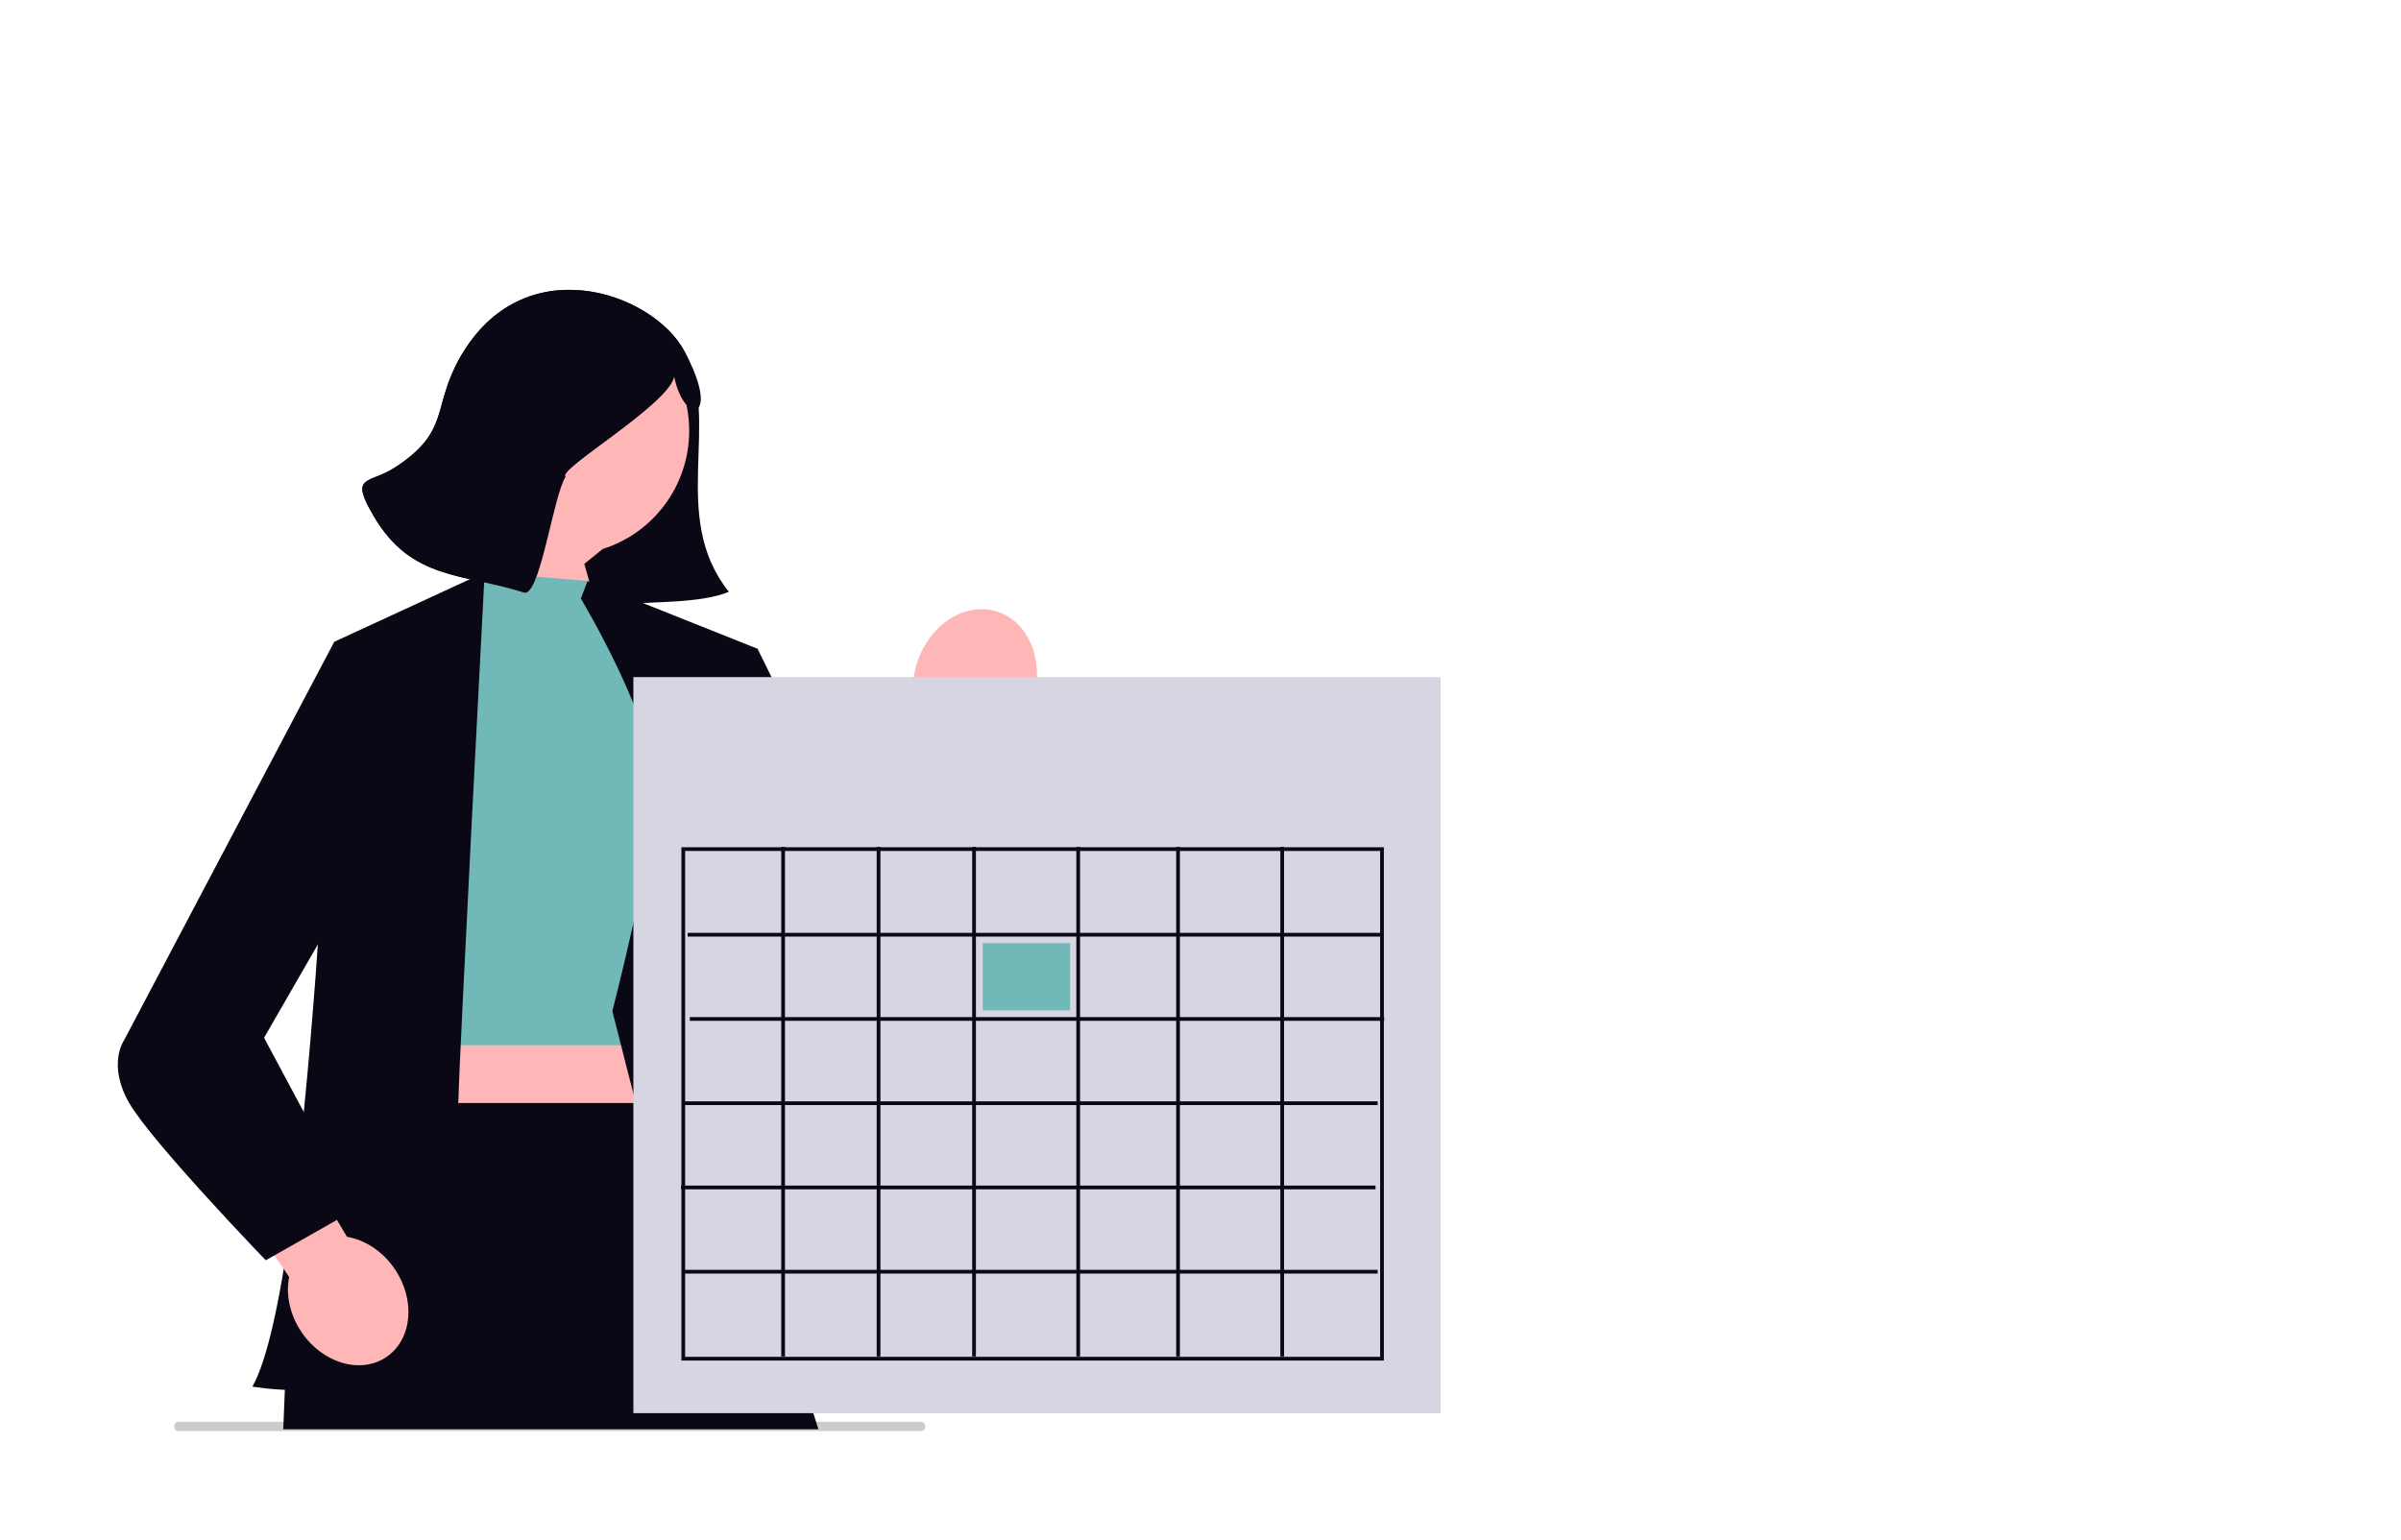 <svg width="265" height="170" viewBox="0 0 265 170" fill="none" xmlns="http://www.w3.org/2000/svg">
<path d="M70.947 67.027C70.983 67.16 70.888 67.252 70.749 67.226C68.06 66.113 58.692 61.621 58.527 58.935C68.468 63.091 75.568 47.151 74.411 41.591C73.79 44.687 67.803 48.555 65.107 47.95C64.805 47.882 61.404 51.89 62.435 52.62C61.103 54.683 59.772 64.802 58.08 65.437C58.024 65.458 57.944 65.419 57.882 65.437C51.093 63.272 45.417 64.085 41.254 56.992C38.492 52.285 40.695 53.539 43.728 51.527C49.744 47.537 47.656 44.985 50.756 39.504C57.673 27.273 71.954 32.211 75.5 38.709C79.707 46.42 73.767 56.998 80.449 65.338C77.43 66.627 71.599 66.407 70.848 66.63C70.459 66.745 70.942 67.007 70.947 67.027Z" fill="#090814"/>
<path d="M48.812 47.555C48.812 40 54.914 33.875 62.44 33.875C69.966 33.875 76.067 40 76.067 47.555C76.067 53.683 72.054 58.869 66.523 60.61L64.491 62.254L68.139 75.07L63.888 78.088L50.458 66.853C50.458 66.853 53.36 63.143 54.916 58.96C51.238 56.51 48.812 52.318 48.812 47.555Z" fill="#FFB6B6"/>
<path d="M109.692 82.606L99.928 116.667L90.055 109.787L101.69 80.07C100.675 78.184 100.423 75.704 101.194 73.253C102.543 68.964 106.502 66.396 110.037 67.516C113.573 68.637 115.346 73.022 113.997 77.311C113.226 79.761 111.602 81.646 109.692 82.606Z" fill="#FFB6B6"/>
<path d="M77.11 96.059H41.891V137.238H77.11V96.059Z" fill="#FFB6B6"/>
<path d="M101.68 158H19.676C19.411 157.98 19.214 157.748 19.232 157.481C19.214 157.217 19.411 156.985 19.676 156.965H101.68C101.914 156.994 102.099 157.179 102.128 157.414C102.165 157.701 101.966 157.962 101.68 158Z" fill="#CCCCCC"/>
<path d="M53.712 63.219L45.34 82.412L46.168 115.4H74.465L75.353 80.398L64.848 64.142L53.712 63.219Z" fill="#71B8B8"/>
<path d="M36.892 70.857C36.892 70.857 34.441 141.438 27.859 153.086C27.859 153.086 36.955 154.677 39.268 151.386C41.581 148.096 50.503 126.187 50.6 121.335C50.697 116.483 53.492 63.195 53.492 63.195L36.892 70.857Z" fill="#090814"/>
<path d="M64.109 66.084L64.848 64.144L83.614 71.626C83.614 71.626 82.739 142.162 90.335 149.289C90.335 149.289 77.644 148.681 77.222 148.389C76.801 148.097 67.587 111.623 67.587 111.623C67.587 111.623 71.979 94.727 72.318 87.512C72.657 80.297 64.109 66.084 64.109 66.084Z" fill="#090814"/>
<path d="M39.726 121.777L31.738 146.146L31.262 157.798H90.328L78.936 121.777H39.726Z" fill="#090814"/>
<path d="M78.852 73.004L83.613 71.625L94.561 93.884L99.254 81.692L110.846 85.017C110.846 85.017 105.577 119.345 97.611 117.499C89.645 115.652 78.852 96.801 78.852 96.801L78.852 73.004Z" fill="#090814"/>
<path d="M31.913 140.979L15.934 117.66L23.279 111.172L38.295 136.552C40.242 136.878 42.189 138.099 43.534 140.054C45.889 143.474 45.511 147.833 42.692 149.789C39.872 151.745 35.678 150.558 33.323 147.137C31.977 145.183 31.528 142.923 31.913 140.979Z" fill="#FFB6B6"/>
<path d="M39.727 72.827L36.891 70.859L13.69 114.851C13.69 114.851 11.807 117.504 14.263 121.779C16.719 126.053 29.331 139.142 29.331 139.142L39.267 133.508L29.146 114.574L38.686 98.01L39.727 72.827Z" fill="#090814"/>
<path d="M74.411 41.591C73.79 44.687 61.404 51.89 62.435 52.62C61.103 54.683 59.772 64.802 58.08 65.437C58.024 65.458 57.944 65.419 57.882 65.437C51.093 63.272 45.417 64.085 41.254 56.992C38.492 52.285 40.695 53.539 43.728 51.527C49.744 47.537 47.656 44.985 50.756 39.504C57.673 27.273 71.954 32.211 75.5 38.709C79.707 46.42 75.568 47.151 74.411 41.591Z" fill="#090814"/>
<path d="M159.001 74.754H69.906V156.02H159.001V74.754Z" fill="#D6D6E3"/>
<path d="M152.738 150.212H75.207V93.539H152.738V150.212ZM75.618 149.8H152.327V93.951H75.618V149.8Z" fill="#090814"/>
<path d="M152.535 102.992H75.894V103.404H152.535V102.992Z" fill="#090814"/>
<path d="M86.637 93.504H86.227V149.765H86.637V93.504Z" fill="#090814"/>
<path d="M97.172 93.504H96.762V149.765H97.172V93.504Z" fill="#090814"/>
<path d="M107.711 93.504H107.301V149.765H107.711V93.504Z" fill="#090814"/>
<path d="M119.207 93.504H118.797V149.765H119.207V93.504Z" fill="#090814"/>
<path d="M130.227 93.504H129.816V149.765H130.227V93.504Z" fill="#090814"/>
<path d="M141.723 93.504H141.312V149.765H141.723V93.504Z" fill="#090814"/>
<path d="M152.774 112.293H76.133V112.705H152.774V112.293Z" fill="#090814"/>
<path d="M152.055 121.594H75.414V122.006H152.055V121.594Z" fill="#090814"/>
<path d="M151.817 130.895H75.176V131.307H151.817V130.895Z" fill="#090814"/>
<path d="M152.055 140.195H75.414V140.608H152.055V140.195Z" fill="#090814"/>
<path d="M118.114 104.133H108.465V111.552H118.114V104.133Z" fill="#71B8B8"/>
</svg>
